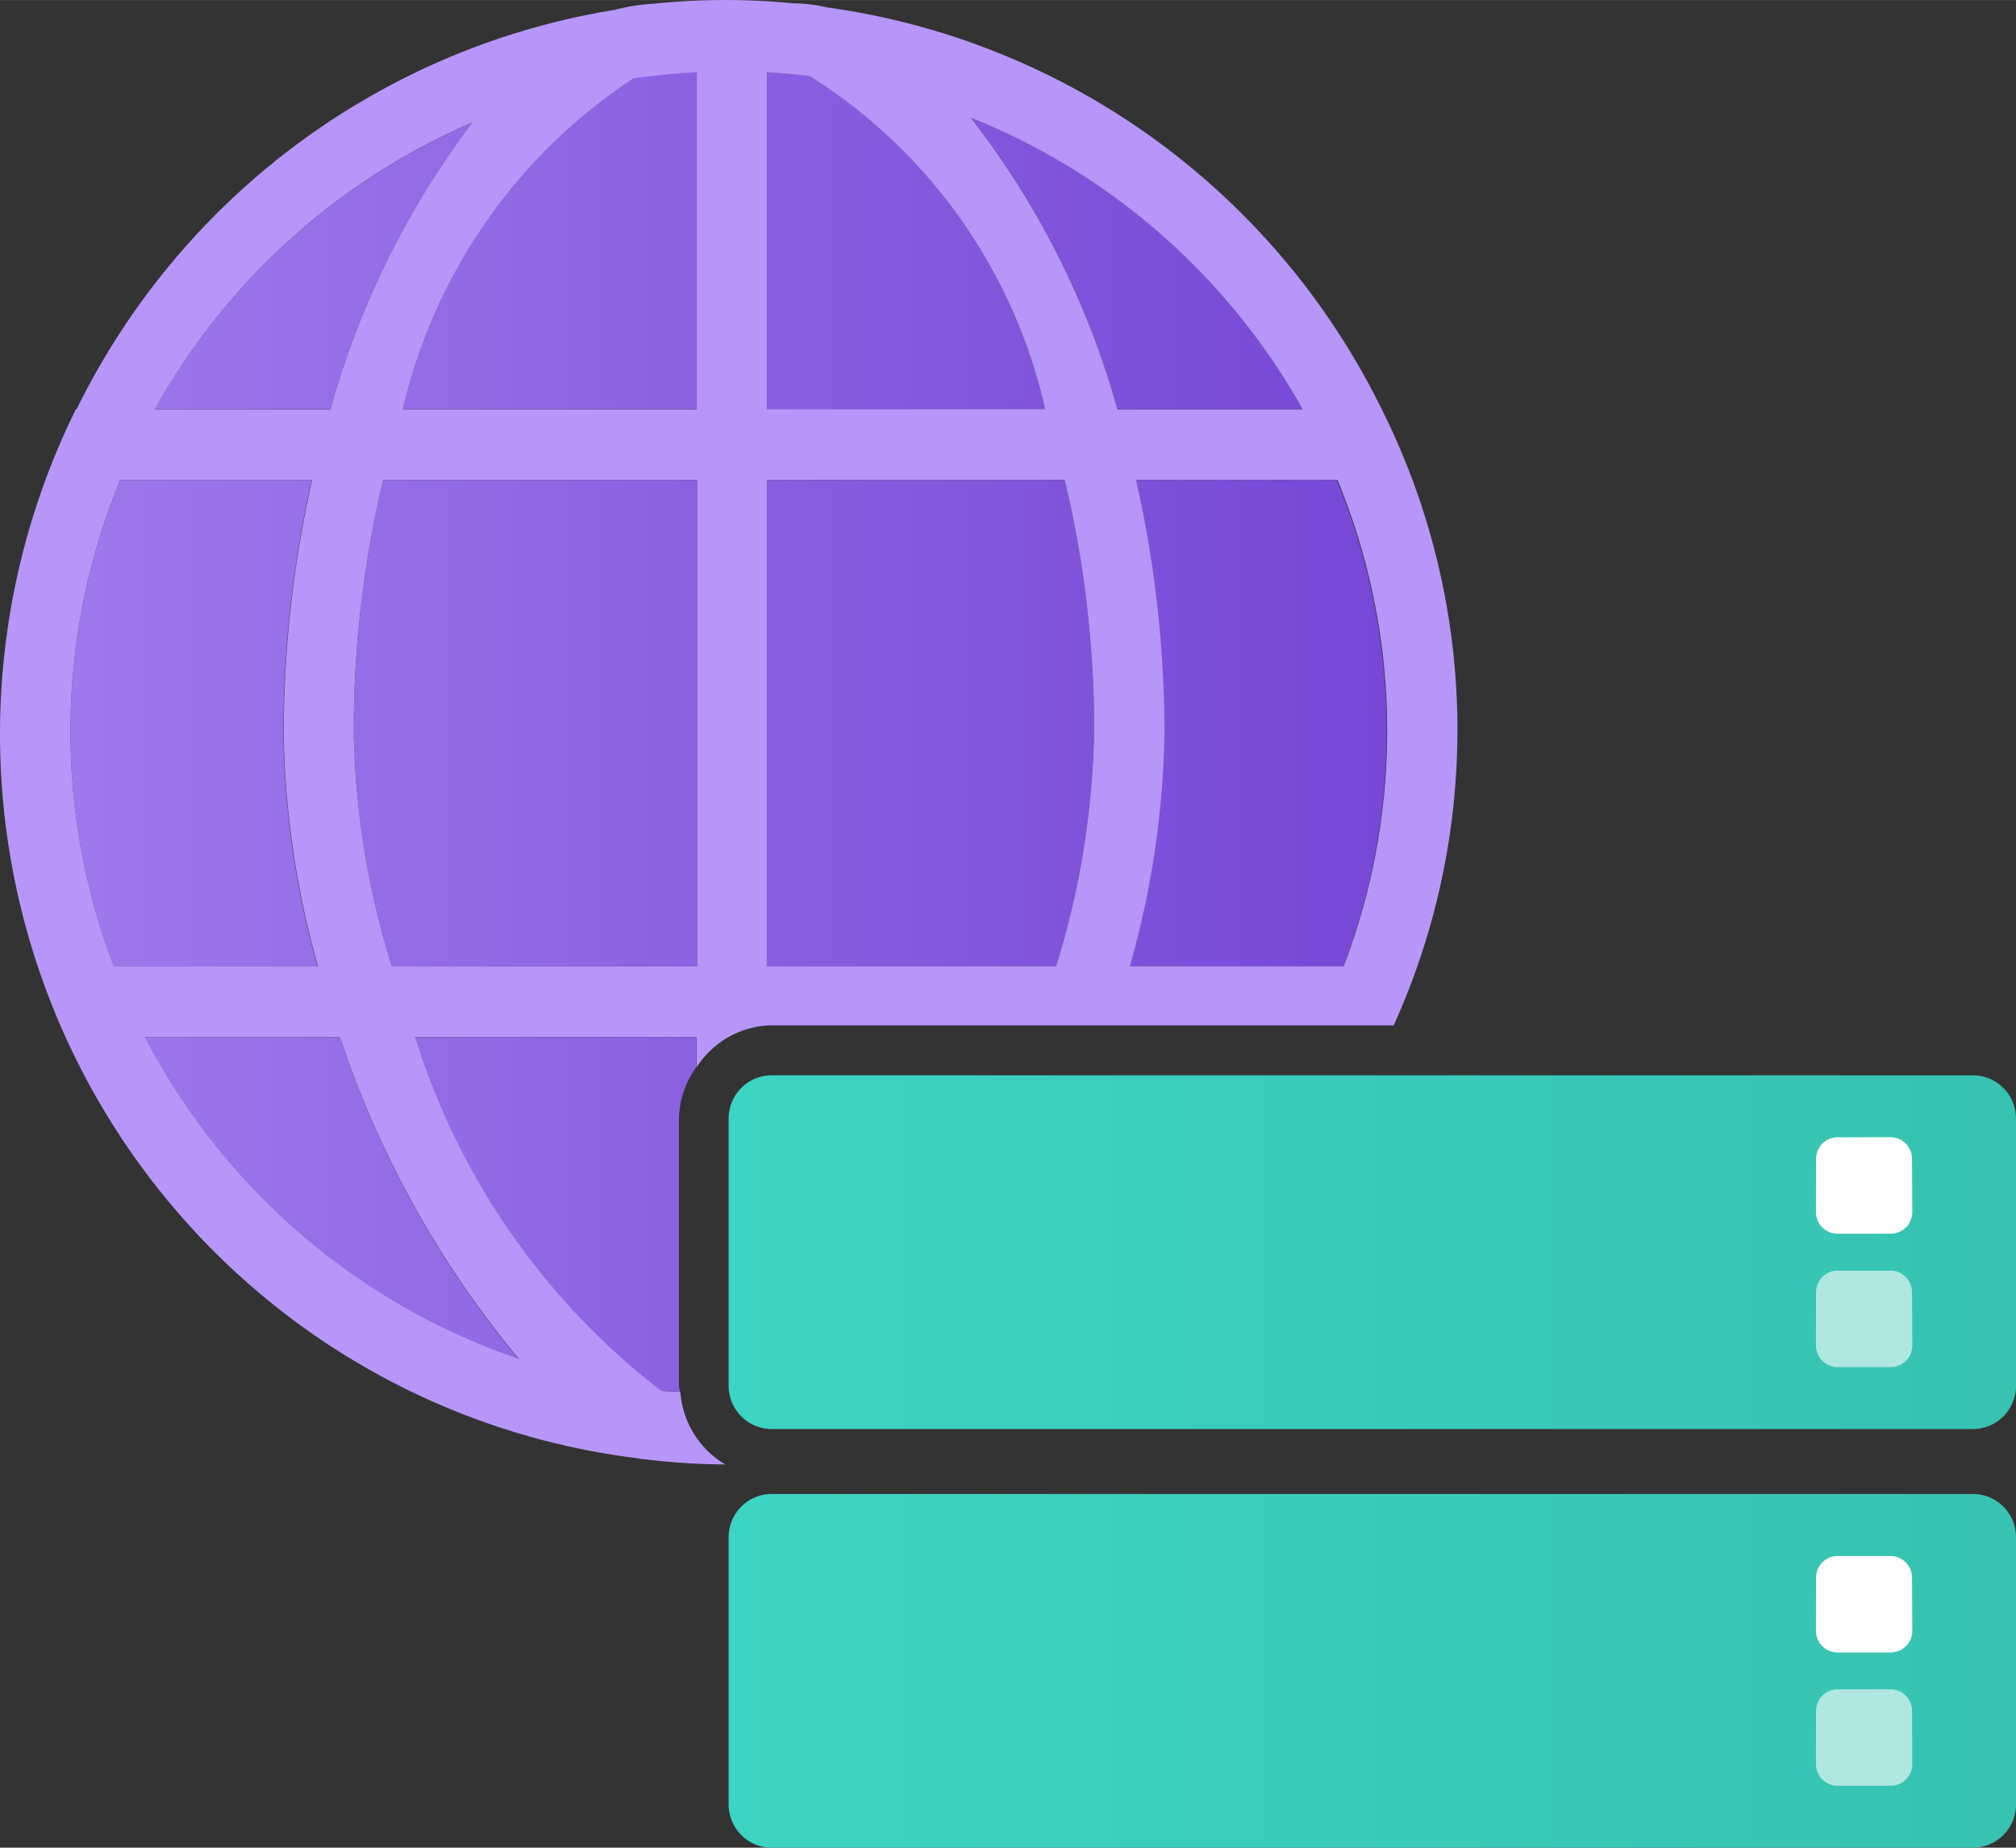 <?xml version="1.0" encoding="UTF-8" standalone="no"?>
<!-- Generated by Microsoft Visio, SVG Export Site.svg Page-1 -->

<svg
   xmlns:dc="http://purl.org/dc/elements/1.1/"
   xmlns:cc="http://creativecommons.org/ns#"
   xmlns:rdf="http://www.w3.org/1999/02/22-rdf-syntax-ns#"
   xmlns:svg="http://www.w3.org/2000/svg"
   xmlns="http://www.w3.org/2000/svg"
   xmlns:sodipodi="http://sodipodi.sourceforge.net/DTD/sodipodi-0.dtd"
   xmlns:inkscape="http://www.inkscape.org/namespaces/inkscape"
   width="0.816in"
   height="0.748in"
   viewBox="0 0 58.754 53.855"
   xml:space="preserve"
   class="st7"
   version="1.1"
   id="svg70"
   sodipodi:docname="Site.svg"
   style="font-size:12px;overflow:visible;color-interpolation-filters:sRGB;fill:none;fill-rule:evenodd;stroke-linecap:square;stroke-miterlimit:3"
   inkscape:version="0.92.5 (2060ec1f9f, 2020-04-08)"><rect x="0" y="0" width="58.754" height="53.855" fill="#333333" stroke="none"/><sodipodi:namedview
   pagecolor="#ffffff"
   bordercolor="#666666"
   borderopacity="1"
   objecttolerance="10"
   gridtolerance="10"
   guidetolerance="10"
   inkscape:pageopacity="0"
   inkscape:pageshadow="2"
   inkscape:window-width="640"
   inkscape:window-height="480"
   id="namedview72"
   showgrid="false"
   inkscape:zoom="1.4523148"
   inkscape:cx="39.170456"
   inkscape:cy="35.889726"
   inkscape:window-x="0"
   inkscape:window-y="0"
   inkscape:window-maximized="0"
   inkscape:current-layer="svg70" />
	<style
   type="text/css"
   id="style2">
	<![CDATA[
		.st1 {fill:url(#grad0-6);stroke:none;stroke-linecap:butt;stroke-width:34}
		.st2 {fill:url(#grad0-10);stroke:none;stroke-linecap:butt;stroke-width:34}
		.st3 {fill:#ffffff;stroke:none;stroke-linecap:butt;stroke-width:34}
		.st4 {fill:#ffffff;fill-opacity:0.6;stroke:none;stroke-linecap:butt;stroke-width:34}
		.st5 {fill:#b796f9;stroke:none;stroke-linecap:butt;stroke-width:34}
		.st6 {fill:url(#grad0-20);stroke:none;stroke-linecap:butt;stroke-width:34}
		.st7 {fill:none;fill-rule:evenodd;font-size:12px;overflow:visible;stroke-linecap:square;stroke-miterlimit:3}
	]]>
	</style>

	<defs
   id="Patterns_And_Gradients">
		<linearGradient
   id="grad0-6"
   x1="-0.005"
   y1="83.301"
   x2="38.405"
   y2="83.301"
   gradientTransform="scale(0.999,1.001)"
   gradientUnits="userSpaceOnUse">
			<stop
   offset="0"
   stop-color="#9d79eb"
   stop-opacity="1"
   id="stop4" />
			<stop
   offset="1"
   stop-color="#7548d6"
   stop-opacity="1"
   id="stop6" />
		</linearGradient>
		<linearGradient
   id="grad0-10"
   x1="0"
   y1="212.819"
   x2="19.668"
   y2="212.819"
   gradientTransform="scale(1.908,0.524)"
   gradientUnits="userSpaceOnUse">
			<stop
   offset="0"
   stop-color="#3cd4c2"
   stop-opacity="1"
   id="stop9" />
			<stop
   offset="1"
   stop-color="#37c2b1"
   stop-opacity="1"
   id="stop11" />
		</linearGradient>
		<linearGradient
   id="grad0-20"
   x1="0"
   y1="212.819"
   x2="19.668"
   y2="212.819"
   gradientTransform="scale(1.908,0.524)"
   gradientUnits="userSpaceOnUse">
			<stop
   offset="0"
   stop-color="#3cd4c2"
   stop-opacity="1"
   id="stop14" />
			<stop
   offset="1"
   stop-color="#37c2b1"
   stop-opacity="1"
   id="stop16" />
		</linearGradient>
	</defs>
	<g
   id="g68"
   transform="translate(-33.995,-33.999)">
		<title
   id="title20">Page-1</title>
		<g
   id="group1645-1"
   transform="translate(36.053,-34.016)">
			<title
   id="title22">Site</title>
			<g
   id="group1646-2">
				<title
   id="title24">Sheet.1646</title>
				<g
   id="shape1647-3"
   transform="translate(0,-13.296)">
					<title
   id="title26">Sheet.1647</title>
					<path
   d="M 11.72,84.88 A 24.674,24.814 -180 0 0 7.57,93.24 H 2.45 a 19.29,19.399 0 0 1 9.27,-8.36 z M 1.26,109.48 H 7.2 a 25.903,26.049 0 0 1 -1,-6.82 33.119,33.307 0 0 1 0.83,-7.36 H 1.45 a 18.981,19.089 -180 0 0 -0.19,14.18 z m 11.79,11.44 a 28.776,28.939 0 0 1 -5.2,-9.38 H 2.17 a 19.267,19.376 -180 0 0 10.88,9.38 z m -3.02,-9.38 a 20.673,20.79 -180 0 0 7.17,10.31 c 0.19,0.02 0.38,0.02 0.56,0.02 0,-0.05 -0.03,-0.1 -0.03,-0.16 v -7.8 a 2.625,2.64 0 0 1 0.5,-1.49 v -0.88 z m -1.78,-8.88 a 24.221,24.358 -180 0 0 1.11,6.82 h 8.9 V 95.3 H 9.11 a 31.24,31.416 -180 0 0 -0.86,7.36 z m 1.43,-9.42 h 8.58 v -9.83 a 18.579,18.684 -180 0 0 -1.85,0.17 15.756,15.845 -180 0 0 -6.73,9.66 z m 11.86,-9.72 a 19.257,19.366 -180 0 0 -1.25,-0.1 v 9.82 h 8.11 a 15.413,15.501 -180 0 0 -6.86,-9.72 z m -1.25,25.96 h 8.43 a 24.349,24.486 -180 0 0 1.11,-6.82 31.065,31.241 -180 0 0 -0.86,-7.36 h -8.68 z m 5.94,-24.75 a 24.375,24.514 0 0 1 4.28,8.51 h 5.4 a 19.287,19.396 -180 0 0 -9.68,-8.51 z m 4.81,10.57 a 33.082,33.27 0 0 1 0.83,7.35 25.953,26.1 0 0 1 -1.01,6.83 h 6.23 A 18.981,19.089 -180 0 0 36.9,95.3 Z"
   class="st1"
   id="path28"
   inkscape:connector-curvature="0"
   style="fill:url(#grad0-6);stroke:none;stroke-width:34;stroke-linecap:butt" />
				</g>
				<g
   id="shape1648-7"
   transform="translate(19.177)">
					<title
   id="title31">Sheet.1648</title>
					<path
   d="m 0,120.61 a 1.255,1.262 -180 0 0 1.26,1.26 h 35 a 1.255,1.262 -180 0 0 1.26,-1.26 v -7.79 a 1.255,1.262 -180 0 0 -1.26,-1.26 h -35 A 1.255,1.262 -180 0 0 0,112.82 Z"
   class="st2"
   id="path33"
   inkscape:connector-curvature="0"
   style="fill:url(#grad0-10);stroke:none;stroke-width:34;stroke-linecap:butt" />
				</g>
				<g
   id="shape1649-11"
   transform="translate(50.866,-5.691)">
					<title
   id="title36">Sheet.1649</title>
					<path
   d="m 0,121.24 a 0.628,0.631 -180 0 0 0.628,0.631 L 2.18,121.87 a 0.628,0.631 -180 0 0 0.628,-0.631 L 2.8,119.69 A 0.628,0.631 -180 0 0 2.172,119.059 L 0.63,119.06 a 0.628,0.631 -180 0 0 -0.628,0.631 z"
   class="st3"
   id="path38"
   inkscape:connector-curvature="0"
   style="fill:#ffffff;stroke:none;stroke-width:34;stroke-linecap:butt" />
				</g>
				<g
   id="shape1650-13"
   transform="translate(50.866,-1.806)">
					<title
   id="title41">Sheet.1650</title>
					<path
   d="m 0,121.24 a 0.628,0.631 -180 0 0 0.628,0.631 L 2.18,121.87 a 0.628,0.631 -180 0 0 0.628,-0.631 L 2.8,119.69 A 0.628,0.631 -180 0 0 2.172,119.059 L 0.63,119.06 a 0.628,0.631 -180 0 0 -0.628,0.631 z"
   class="st4"
   id="path43"
   inkscape:connector-curvature="0"
   style="fill:#ffffff;fill-opacity:0.6;stroke:none;stroke-width:34;stroke-linecap:butt" />
				</g>
				<g
   id="shape1651-15"
   transform="translate(0,-11.17)">
					<title
   id="title46">Sheet.1651</title>
					<path
   d="m 17.77,119.75 c -0.18,0 -0.37,0 -0.56,-0.03 a 20.673,20.79 0 0 1 -7.17,-10.31 h 8.2 v 0.89 a 2.655,2.67 0 0 1 2.19,-1.23 H 38.56 A 20.673,20.79 -180 0 0 38.41,91.52 l -0.2,-0.41 A 21.25,21.371 -180 0 0 22.05,79.4 4.488,4.513 -180 0 0 21.06,79.28 20.556,20.672 -180 0 0 17.01,79.29 5.82,5.853 -180 0 0 15.86,79.47 21.267,21.388 -180 0 0 0.17,91.12 H 0.13 v 0.04 a 21.146,21.266 -180 0 0 16.4,30.53 0.534,0.537 -180 0 0 0.161,0.024 20.371,20.486 -180 0 0 2.389,0.156 2.662,2.677 0 0 1 -1.31,-2.12 z m 19.33,-12.4 h -6.23 a 25.953,26.1 -180 0 0 1.01,-6.83 33.082,33.27 -180 0 0 -0.83,-7.35 h 5.87 a 18.981,19.089 0 0 1 0.18,14.18 z M 35.91,91.12 h -5.4 a 24.375,24.514 -180 0 0 -4.28,-8.51 19.287,19.396 0 0 1 9.68,8.51 z M 20.29,81.29 c 0.42,0.03 0.83,0.06 1.25,0.11 a 15.413,15.501 0 0 1 6.86,9.71 h -8.11 z m 0,11.88 h 8.68 a 31.065,31.241 0 0 1 0.86,7.36 24.349,24.486 0 0 1 -1.11,6.82 h -8.43 z m -2.03,14.18 h -8.9 a 24.221,24.358 0 0 1 -1.11,-6.82 31.24,31.416 0 0 1 0.86,-7.36 h 9.15 z M 16.4,81.47 c 0.61,-0.09 1.22,-0.15 1.85,-0.18 v 9.83 H 9.68 a 15.756,15.845 0 0 1 6.72,-9.65 z m -4.7,1.3 A 24.674,24.814 -180 0 0 7.57,91.12 H 2.45 a 19.29,19.399 0 0 1 9.27,-8.37 z M 1.45,93.17 h 5.59 a 33.119,33.307 -180 0 0 -0.83,7.36 25.903,26.049 -180 0 0 1,6.82 H 1.26 A 18.981,19.089 0 0 1 1.45,93.17 Z m 0.72,16.24 h 5.68 a 28.776,28.939 -180 0 0 5.21,9.38 19.267,19.376 0 0 1 -10.89,-9.38 z"
   class="st5"
   id="path48"
   inkscape:connector-curvature="0"
   style="fill:#b796f9;stroke:none;stroke-width:34;stroke-linecap:butt" />
				</g>
				<g
   id="shape1652-17"
   transform="translate(19.177,-12.203)">
					<title
   id="title51">Sheet.1652</title>
					<path
   d="m 0,120.61 a 1.255,1.262 -180 0 0 1.26,1.26 h 35 a 1.255,1.262 -180 0 0 1.26,-1.26 v -7.79 a 1.255,1.262 -180 0 0 -1.26,-1.26 h -35 A 1.255,1.262 -180 0 0 0,112.82 Z"
   class="st6"
   id="path53"
   inkscape:connector-curvature="0"
   style="fill:url(#grad0-20);stroke:none;stroke-width:34;stroke-linecap:butt" />
				</g>
				<g
   id="shape1653-21"
   transform="translate(50.866,-17.897)">
					<title
   id="title56">Sheet.1653</title>
					<path
   d="m 0,121.24 a 0.628,0.631 -180 0 0 0.628,0.631 L 2.18,121.87 a 0.628,0.631 -180 0 0 0.628,-0.631 L 2.8,119.69 A 0.628,0.631 -180 0 0 2.172,119.059 L 0.63,119.06 a 0.628,0.631 -180 0 0 -0.628,0.631 z"
   class="st3"
   id="path58"
   inkscape:connector-curvature="0"
   style="fill:#ffffff;stroke:none;stroke-width:34;stroke-linecap:butt" />
				</g>
				<g
   id="shape1654-23"
   transform="translate(50.866,-14.009)">
					<title
   id="title61">Sheet.1654</title>
					<path
   d="m 0,121.24 a 0.628,0.631 -180 0 0 0.628,0.631 L 2.18,121.87 a 0.628,0.631 -180 0 0 0.628,-0.631 L 2.8,119.69 A 0.628,0.631 -180 0 0 2.172,119.059 L 0.63,119.06 a 0.628,0.631 -180 0 0 -0.628,0.631 z"
   class="st4"
   id="path63"
   inkscape:connector-curvature="0"
   style="fill:#ffffff;fill-opacity:0.6;stroke:none;stroke-width:34;stroke-linecap:butt" />
				</g>
			</g>
		</g>
	</g>
</svg>